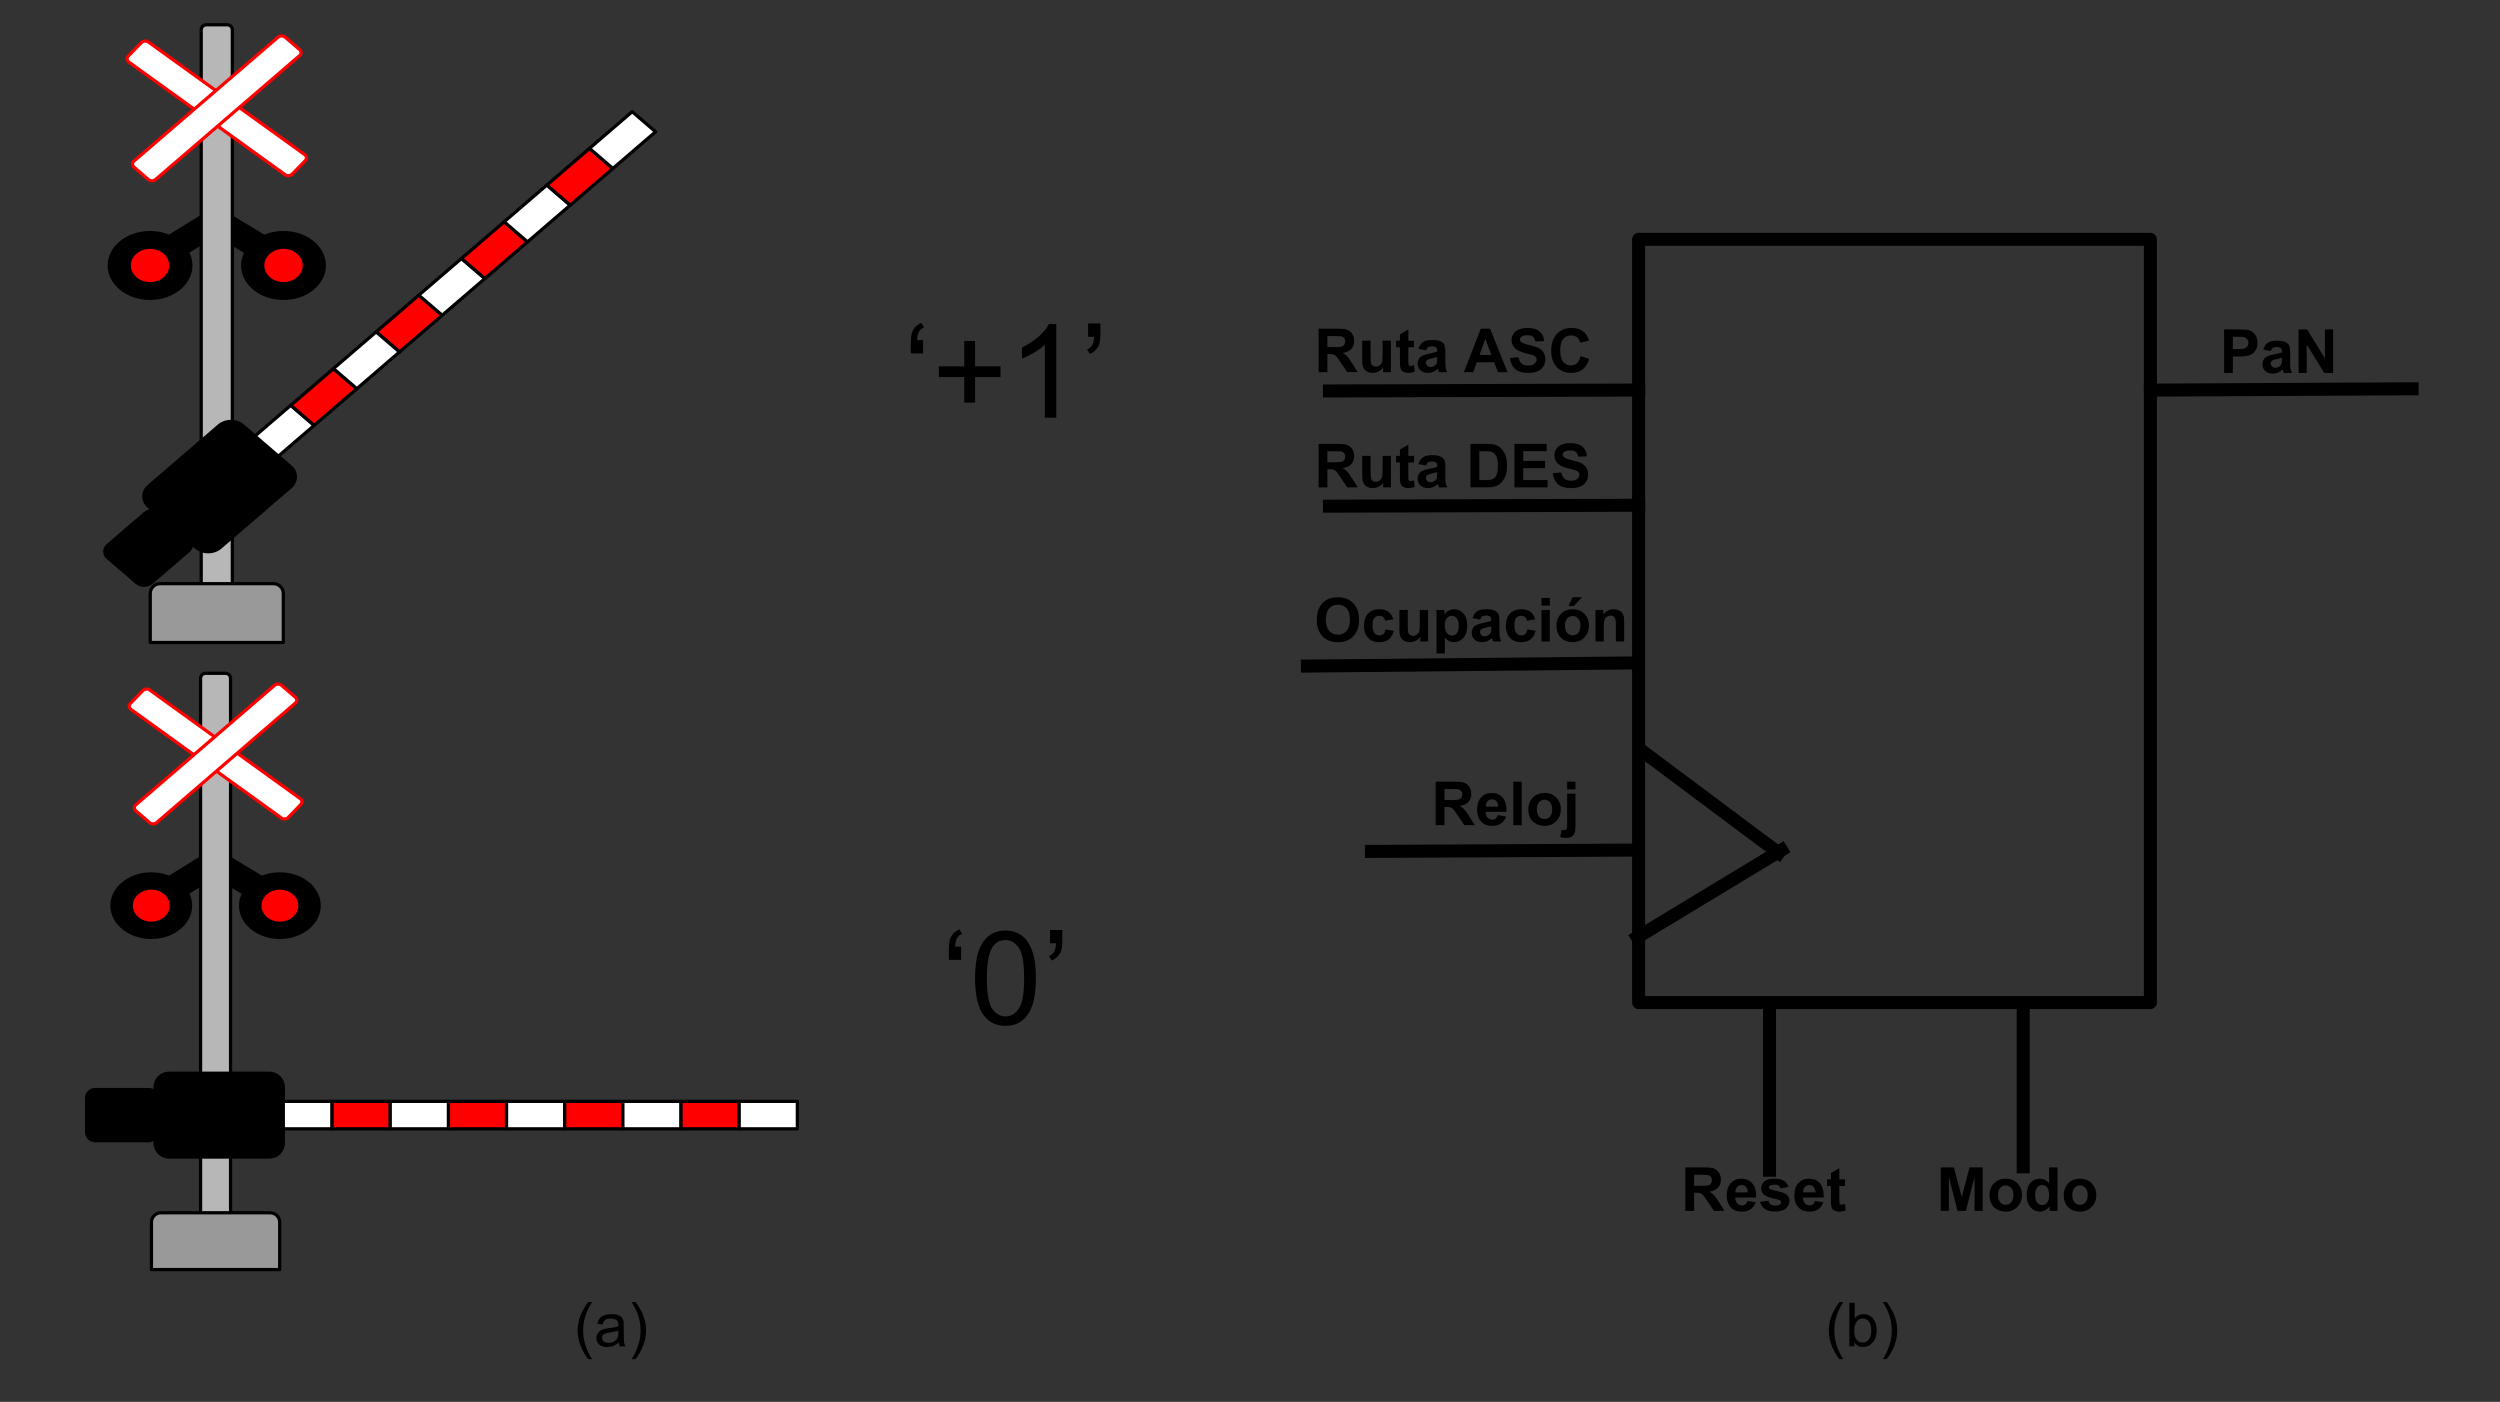 <svg version="1.1" viewBox="0.0 0.0 767.27 430.252" fill="none" stroke="none" stroke-linecap="square" stroke-miterlimit="10" xmlns:xlink="http://www.w3.org/1999/xlink" xmlns="http://www.w3.org/2000/svg"><rect x="0.0" y="0.0" width="767.27" height="430.252" fill="#333333" stroke="none"/><clipPath id="p.0"><path d="m0 0l767.27 0l0 430.252l-767.27 0l0 -430.252z" clip-rule="nonzero"/></clipPath><g clip-path="url(#p.0)"><path fill="#000000" fill-opacity="0.0" d="m0 0l767.27 0l0 430.252l-767.27 0z" fill-rule="evenodd"/><path fill="#000000" fill-opacity="0.0" d="m167.155 386.282l522.961 0l0 61.008l-522.961 0z" fill-rule="evenodd"/><path fill="#000000" d="m180.514 417.124q-1.359 -1.703 -2.297 -4.0q-0.938 -2.297 -0.938 -4.766q0 -2.156 0.703 -4.141q0.828 -2.312 2.531 -4.594l1.172 0q-1.094 1.891 -1.453 2.703q-0.547 1.25 -0.875 2.625q-0.391 1.703 -0.391 3.422q0 4.375 2.719 8.75l-1.172 0zm9.4 -5.109q-0.922 0.766 -1.766 1.094q-0.828 0.312 -1.797 0.312q-1.594 0 -2.453 -0.781q-0.859 -0.781 -0.859 -1.984q0 -0.719 0.328 -1.297q0.328 -0.594 0.844 -0.938q0.531 -0.359 1.188 -0.547q0.469 -0.125 1.453 -0.25q1.984 -0.234 2.922 -0.562q0.016 -0.344 0.016 -0.422q0 -1.0 -0.469 -1.422q-0.625 -0.547 -1.875 -0.547q-1.156 0 -1.703 0.406q-0.547 0.406 -0.812 1.422l-1.609 -0.219q0.219 -1.016 0.719 -1.641q0.5 -0.641 1.453 -0.984q0.953 -0.344 2.188 -0.344q1.25 0 2.016 0.297q0.781 0.281 1.141 0.734q0.375 0.438 0.516 1.109q0.078 0.422 0.078 1.516l0 2.188q0 2.281 0.109 2.891q0.109 0.594 0.406 1.156l-1.703 0q-0.266 -0.516 -0.328 -1.188zm-0.141 -3.672q-0.891 0.375 -2.672 0.625q-1.016 0.141 -1.438 0.328q-0.422 0.188 -0.656 0.531q-0.219 0.344 -0.219 0.781q0 0.656 0.5 1.094q0.5 0.438 1.453 0.438q0.938 0 1.672 -0.406q0.75 -0.422 1.094 -1.141q0.266 -0.562 0.266 -1.641l0 -0.609zm5.282 8.781l-1.188 0q2.734 -4.375 2.734 -8.75q0 -1.719 -0.391 -3.391q-0.312 -1.375 -0.875 -2.625q-0.359 -0.828 -1.469 -2.734l1.188 0q1.703 2.281 2.531 4.594q0.688 1.984 0.688 4.141q0 2.469 -0.938 4.766q-0.938 2.297 -2.281 4.0z" fill-rule="nonzero"/><path fill="#000000" d="m564.514 417.124q-1.359 -1.703 -2.297 -4.0q-0.938 -2.297 -0.938 -4.766q0 -2.156 0.703 -4.141q0.828 -2.312 2.531 -4.594l1.172 0q-1.094 1.891 -1.453 2.703q-0.547 1.25 -0.875 2.625q-0.391 1.703 -0.391 3.422q0 4.375 2.719 8.75l-1.172 0zm4.588 -3.922l-1.516 0l0 -13.359l1.641 0l0 4.766q1.047 -1.297 2.656 -1.297q0.891 0 1.688 0.359q0.797 0.359 1.312 1.016q0.516 0.641 0.797 1.562q0.297 0.922 0.297 1.969q0 2.484 -1.234 3.844q-1.219 1.359 -2.953 1.359q-1.703 0 -2.688 -1.438l0 1.219zm-0.016 -4.906q0 1.734 0.484 2.516q0.766 1.266 2.094 1.266q1.078 0 1.859 -0.938q0.781 -0.938 0.781 -2.781q0 -1.891 -0.75 -2.797q-0.75 -0.906 -1.828 -0.906q-1.062 0 -1.859 0.938q-0.781 0.938 -0.781 2.703zm9.969 8.828l-1.188 0q2.734 -4.375 2.734 -8.75q0 -1.719 -0.391 -3.391q-0.312 -1.375 -0.875 -2.625q-0.359 -0.828 -1.469 -2.734l1.188 0q1.703 2.281 2.531 4.594q0.688 1.984 0.688 4.141q0 2.469 -0.938 4.766q-0.938 2.297 -2.281 4.0z" fill-rule="nonzero"/><path fill="#000000" fill-opacity="0.0" d="m502.906 73.457l157.071 0l0 234.236l-157.071 0z" fill-rule="evenodd"/><path stroke="#000000" stroke-width="4.0" stroke-linejoin="round" stroke-linecap="butt" d="m502.906 73.457l157.071 0l0 234.236l-157.071 0z" fill-rule="evenodd"/><path fill="#000000" fill-opacity="0.0" d="m408.026 119.99l94.898 -0.283" fill-rule="evenodd"/><path stroke="#000000" stroke-width="4.0" stroke-linejoin="round" stroke-linecap="butt" d="m408.026 119.99l94.898 -0.283" fill-rule="evenodd"/><path fill="#000000" fill-opacity="0.0" d="m420.906 261.304l80.315 -0.409" fill-rule="evenodd"/><path stroke="#000000" stroke-width="4.0" stroke-linejoin="round" stroke-linecap="butt" d="m420.906 261.304l80.315 -0.409" fill-rule="evenodd"/><path fill="#000000" fill-opacity="0.0" d="m503.643 230.228l42.236 31.559" fill-rule="evenodd"/><path stroke="#000000" stroke-width="4.0" stroke-linejoin="round" stroke-linecap="butt" d="m503.643 230.228l42.236 31.559" fill-rule="evenodd"/><path fill="#000000" fill-opacity="0.0" d="m502.509 287.656l44.252 -26.772" fill-rule="evenodd"/><path stroke="#000000" stroke-width="4.0" stroke-linejoin="round" stroke-linecap="butt" d="m502.509 287.656l44.252 -26.772" fill-rule="evenodd"/><path fill="#000000" fill-opacity="0.0" d="m659.976 119.732l80.315 -0.409" fill-rule="evenodd"/><path stroke="#000000" stroke-width="4.0" stroke-linejoin="round" stroke-linecap="butt" d="m659.976 119.732l80.315 -0.409" fill-rule="evenodd"/><path fill="#000000" fill-opacity="0.0" d="m620.94 308.785l0 49.323" fill-rule="evenodd"/><path stroke="#000000" stroke-width="4.0" stroke-linejoin="round" stroke-linecap="butt" d="m620.94 308.785l0 49.323" fill-rule="evenodd"/><path fill="#000000" fill-opacity="0.0" d="m394.325 87.304l116.157 0l0 29.732l-116.157 0z" fill-rule="evenodd"/><path fill="#000000" d="m404.685 114.224l0 -13.359l5.688 0q2.141 0 3.109 0.359q0.969 0.359 1.547 1.281q0.578 0.922 0.578 2.109q0 1.5 -0.891 2.484q-0.875 0.969 -2.625 1.234q0.875 0.5 1.438 1.125q0.578 0.609 1.531 2.156l1.641 2.609l-3.234 0l-1.938 -2.906q-1.047 -1.562 -1.438 -1.969q-0.375 -0.406 -0.812 -0.547q-0.422 -0.156 -1.344 -0.156l-0.547 0l0 5.578l-2.703 0zm2.703 -7.703l2.0 0q1.938 0 2.422 -0.156q0.484 -0.172 0.75 -0.578q0.281 -0.406 0.281 -1.0q0 -0.672 -0.359 -1.078q-0.359 -0.422 -1.016 -0.531q-0.328 -0.047 -1.969 -0.047l-2.109 0l0 3.391zm17.114 7.703l0 -1.453q-0.531 0.781 -1.391 1.234q-0.859 0.438 -1.812 0.438q-0.969 0 -1.75 -0.422q-0.766 -0.438 -1.125 -1.203q-0.344 -0.781 -0.344 -2.141l0 -6.125l2.562 0l0 4.438q0 2.047 0.141 2.516q0.141 0.453 0.516 0.719q0.375 0.266 0.953 0.266q0.656 0 1.172 -0.359q0.516 -0.359 0.703 -0.891q0.203 -0.531 0.203 -2.609l0 -4.078l2.547 0l0 9.672l-2.375 0zm9.474 -9.672l0 2.031l-1.75 0l0 3.906q0 1.188 0.047 1.391q0.047 0.188 0.219 0.312q0.188 0.125 0.438 0.125q0.359 0 1.031 -0.25l0.219 2.0q-0.891 0.375 -2.016 0.375q-0.703 0 -1.266 -0.234q-0.547 -0.234 -0.812 -0.594q-0.25 -0.375 -0.344 -1.0q-0.094 -0.453 -0.094 -1.812l0 -4.219l-1.172 0l0 -2.031l1.172 0l0 -1.922l2.578 -1.5l0 3.422l1.75 0zm3.681 2.953l-2.328 -0.422q0.406 -1.406 1.359 -2.078q0.953 -0.672 2.844 -0.672q1.703 0 2.547 0.406q0.844 0.406 1.172 1.031q0.344 0.625 0.344 2.281l-0.016 3.0q0 1.266 0.109 1.875q0.125 0.609 0.469 1.297l-2.531 0q-0.109 -0.25 -0.25 -0.75q-0.062 -0.234 -0.094 -0.312q-0.656 0.641 -1.406 0.969q-0.734 0.312 -1.594 0.312q-1.484 0 -2.344 -0.812q-0.859 -0.812 -0.859 -2.047q0 -0.828 0.391 -1.469q0.391 -0.641 1.094 -0.969q0.703 -0.344 2.031 -0.609q1.797 -0.328 2.484 -0.625l0 -0.25q0 -0.75 -0.359 -1.062q-0.359 -0.312 -1.375 -0.312q-0.688 0 -1.078 0.281q-0.375 0.266 -0.609 0.938zm3.422 2.078q-0.484 0.156 -1.562 0.391q-1.062 0.219 -1.391 0.438q-0.5 0.359 -0.5 0.906q0 0.531 0.406 0.938q0.406 0.391 1.016 0.391q0.703 0 1.328 -0.469q0.469 -0.344 0.609 -0.844q0.094 -0.328 0.094 -1.25l0 -0.5zm21.601 4.641l-2.938 0l-1.172 -3.031l-5.328 0l-1.109 3.031l-2.859 0l5.203 -13.359l2.844 0l5.359 13.359zm-4.969 -5.281l-1.844 -4.953l-1.797 4.953l3.641 0zm5.707 0.938l2.625 -0.25q0.234 1.312 0.953 1.938q0.734 0.609 1.969 0.609q1.297 0 1.953 -0.547q0.672 -0.547 0.672 -1.281q0 -0.484 -0.281 -0.812q-0.281 -0.328 -0.969 -0.578q-0.484 -0.156 -2.172 -0.578q-2.156 -0.547 -3.031 -1.328q-1.234 -1.094 -1.234 -2.688q0 -1.016 0.578 -1.906q0.578 -0.891 1.656 -1.344q1.094 -0.469 2.641 -0.469q2.516 0 3.781 1.109q1.281 1.094 1.344 2.938l-2.703 0.109q-0.172 -1.031 -0.75 -1.469q-0.562 -0.453 -1.703 -0.453q-1.172 0 -1.844 0.469q-0.422 0.312 -0.422 0.844q0 0.469 0.406 0.797q0.5 0.438 2.469 0.906q1.969 0.453 2.906 0.953q0.953 0.5 1.484 1.359q0.531 0.859 0.531 2.125q0 1.156 -0.641 2.156q-0.641 1.0 -1.812 1.484q-1.156 0.484 -2.891 0.484q-2.531 0 -3.891 -1.172q-1.359 -1.172 -1.625 -3.406zm21.678 -0.562l2.609 0.828q-0.594 2.188 -2.0 3.25q-1.391 1.062 -3.547 1.062q-2.656 0 -4.375 -1.812q-1.703 -1.828 -1.703 -4.984q0 -3.328 1.719 -5.172q1.719 -1.844 4.516 -1.844q2.453 0 3.984 1.438q0.922 0.859 1.375 2.469l-2.672 0.641q-0.234 -1.047 -0.984 -1.641q-0.75 -0.609 -1.828 -0.609q-1.484 0 -2.422 1.078q-0.922 1.062 -0.922 3.438q0 2.531 0.906 3.609q0.922 1.078 2.375 1.078q1.078 0 1.844 -0.672q0.781 -0.688 1.125 -2.156z" fill-rule="nonzero"/><path fill="#000000" fill-opacity="0.0" d="m672.241 87.53l64.252 0l0 29.732l-64.252 0z" fill-rule="evenodd"/><path fill="#000000" d="m682.601 114.45l0 -13.359l4.328 0q2.453 0 3.203 0.203q1.141 0.297 1.922 1.312q0.781 1.0 0.781 2.594q0 1.234 -0.453 2.078q-0.453 0.828 -1.141 1.312q-0.688 0.469 -1.391 0.625q-0.969 0.203 -2.797 0.203l-1.766 0l0 5.031l-2.688 0zm2.688 -11.094l0 3.781l1.484 0q1.594 0 2.125 -0.203q0.547 -0.203 0.844 -0.656q0.312 -0.453 0.312 -1.031q0 -0.734 -0.438 -1.203q-0.422 -0.484 -1.078 -0.594q-0.484 -0.094 -1.938 -0.094l-1.312 0zm11.647 4.375l-2.328 -0.422q0.406 -1.406 1.359 -2.078q0.953 -0.672 2.844 -0.672q1.703 0 2.547 0.406q0.844 0.406 1.172 1.031q0.344 0.625 0.344 2.281l-0.016 3.0q0 1.266 0.109 1.875q0.125 0.609 0.469 1.297l-2.531 0q-0.109 -0.25 -0.25 -0.75q-0.062 -0.234 -0.094 -0.312q-0.656 0.641 -1.406 0.969q-0.734 0.312 -1.594 0.312q-1.484 0 -2.344 -0.812q-0.859 -0.812 -0.859 -2.047q0 -0.828 0.391 -1.469q0.391 -0.641 1.094 -0.969q0.703 -0.344 2.031 -0.609q1.797 -0.328 2.484 -0.625l0 -0.25q0 -0.75 -0.359 -1.062q-0.359 -0.312 -1.375 -0.312q-0.688 0 -1.078 0.281q-0.375 0.266 -0.609 0.938zm3.422 2.078q-0.484 0.156 -1.562 0.391q-1.062 0.219 -1.391 0.438q-0.5 0.359 -0.5 0.906q0 0.531 0.406 0.938q0.406 0.391 1.016 0.391q0.703 0 1.328 -0.469q0.469 -0.344 0.609 -0.844q0.094 -0.328 0.094 -1.25l0 -0.5zm5.094 4.641l0 -13.359l2.625 0l5.453 8.922l0 -8.922l2.516 0l0 13.359l-2.703 0l-5.391 -8.703l0 8.703l-2.5 0z" fill-rule="nonzero"/><path fill="#000000" fill-opacity="0.0" d="m401.247 204.423l101.165 -0.976" fill-rule="evenodd"/><path stroke="#000000" stroke-width="4.0" stroke-linejoin="round" stroke-linecap="butt" d="m401.247 204.423l101.165 -0.976" fill-rule="evenodd"/><path fill="#000000" fill-opacity="0.0" d="m394.325 169.95l124.378 0l0 29.732l-124.378 0z" fill-rule="evenodd"/><path fill="#000000" d="m404.138 190.276q0 -2.047 0.609 -3.422q0.453 -1.031 1.234 -1.828q0.797 -0.812 1.734 -1.203q1.25 -0.531 2.875 -0.531q2.953 0 4.719 1.828q1.781 1.828 1.781 5.094q0 3.234 -1.766 5.062q-1.75 1.828 -4.688 1.828q-2.984 0 -4.75 -1.812q-1.75 -1.828 -1.75 -5.016zm2.781 -0.094q0 2.266 1.047 3.438q1.047 1.172 2.656 1.172q1.609 0 2.641 -1.156q1.047 -1.172 1.047 -3.484q0 -2.297 -1.016 -3.422q-1.0 -1.141 -2.672 -1.141q-1.672 0 -2.688 1.156q-1.016 1.141 -1.016 3.438zm20.699 -0.125l-2.531 0.453q-0.125 -0.75 -0.578 -1.125q-0.453 -0.391 -1.172 -0.391q-0.953 0 -1.531 0.656q-0.562 0.656 -0.562 2.203q0 1.734 0.578 2.438q0.578 0.703 1.547 0.703q0.734 0 1.203 -0.406q0.469 -0.422 0.656 -1.422l2.516 0.422q-0.391 1.734 -1.516 2.625q-1.109 0.875 -2.969 0.875q-2.125 0 -3.391 -1.328q-1.25 -1.344 -1.25 -3.719q0 -2.391 1.266 -3.719q1.266 -1.344 3.422 -1.344q1.766 0 2.797 0.766q1.047 0.75 1.516 2.312zm8.298 6.812l0 -1.453q-0.531 0.781 -1.391 1.234q-0.859 0.438 -1.812 0.438q-0.969 0 -1.75 -0.422q-0.766 -0.438 -1.125 -1.203q-0.344 -0.781 -0.344 -2.141l0 -6.125l2.562 0l0 4.438q0 2.047 0.141 2.516q0.141 0.453 0.516 0.719q0.375 0.266 0.953 0.266q0.656 0 1.172 -0.359q0.516 -0.359 0.703 -0.891q0.203 -0.531 0.203 -2.609l0 -4.078l2.547 0l0 9.672l-2.375 0zm4.958 -9.672l2.391 0l0 1.422q0.469 -0.734 1.25 -1.188q0.797 -0.453 1.766 -0.453q1.688 0 2.859 1.328q1.172 1.312 1.172 3.672q0 2.422 -1.188 3.766q-1.188 1.344 -2.859 1.344q-0.812 0 -1.469 -0.312q-0.641 -0.328 -1.359 -1.094l0 4.875l-2.562 0l0 -13.359zm2.531 4.672q0 1.625 0.641 2.406q0.656 0.781 1.578 0.781q0.906 0 1.484 -0.719q0.594 -0.719 0.594 -2.344q0 -1.516 -0.609 -2.25q-0.609 -0.75 -1.516 -0.75q-0.938 0 -1.562 0.734q-0.609 0.719 -0.609 2.141zm10.849 -1.719l-2.328 -0.422q0.406 -1.406 1.359 -2.078q0.953 -0.672 2.844 -0.672q1.703 0 2.547 0.406q0.844 0.406 1.172 1.031q0.344 0.625 0.344 2.281l-0.016 3.0q0 1.266 0.109 1.875q0.125 0.609 0.469 1.297l-2.531 0q-0.109 -0.25 -0.25 -0.75q-0.062 -0.234 -0.094 -0.312q-0.656 0.641 -1.406 0.969q-0.734 0.312 -1.594 0.312q-1.484 0 -2.344 -0.812q-0.859 -0.812 -0.859 -2.047q0 -0.828 0.391 -1.469q0.391 -0.641 1.094 -0.969q0.703 -0.344 2.031 -0.609q1.797 -0.328 2.484 -0.625l0 -0.25q0 -0.75 -0.359 -1.062q-0.359 -0.312 -1.375 -0.312q-0.688 0 -1.078 0.281q-0.375 0.266 -0.609 0.938zm3.422 2.078q-0.484 0.156 -1.562 0.391q-1.062 0.219 -1.391 0.438q-0.5 0.359 -0.5 0.906q0 0.531 0.406 0.938q0.406 0.391 1.016 0.391q0.703 0 1.328 -0.469q0.469 -0.344 0.609 -0.844q0.094 -0.328 0.094 -1.25l0 -0.5zm13.485 -2.172l-2.531 0.453q-0.125 -0.75 -0.578 -1.125q-0.453 -0.391 -1.172 -0.391q-0.953 0 -1.531 0.656q-0.562 0.656 -0.562 2.203q0 1.734 0.578 2.438q0.578 0.703 1.547 0.703q0.734 0 1.203 -0.406q0.469 -0.422 0.656 -1.422l2.516 0.422q-0.391 1.734 -1.516 2.625q-1.109 0.875 -2.969 0.875q-2.125 0 -3.391 -1.328q-1.25 -1.344 -1.25 -3.719q0 -2.391 1.266 -3.719q1.266 -1.344 3.422 -1.344q1.766 0 2.797 0.766q1.047 0.75 1.516 2.312zm1.938 -4.172l0 -2.375l2.562 0l0 2.375l-2.562 0zm0 10.984l0 -9.672l2.562 0l0 9.672l-2.562 0zm4.59 -4.969q0 -1.281 0.625 -2.469q0.625 -1.203 1.781 -1.828q1.156 -0.625 2.578 -0.625q2.188 0 3.594 1.422q1.406 1.422 1.406 3.609q0 2.188 -1.422 3.641q-1.422 1.438 -3.562 1.438q-1.328 0 -2.547 -0.594q-1.203 -0.609 -1.828 -1.766q-0.625 -1.172 -0.625 -2.828zm2.625 0.125q0 1.453 0.672 2.219q0.688 0.75 1.688 0.75q1.0 0 1.672 -0.75q0.688 -0.766 0.688 -2.234q0 -1.422 -0.688 -2.188q-0.672 -0.766 -1.672 -0.766q-1.0 0 -1.688 0.766q-0.672 0.766 -0.672 2.203zm1.062 -6.016l1.25 -2.719l2.875 0l-2.5 2.719l-1.625 0zm17.099 10.859l-2.562 0l0 -4.938q0 -1.562 -0.172 -2.016q-0.156 -0.469 -0.531 -0.719q-0.359 -0.266 -0.875 -0.266q-0.672 0 -1.203 0.375q-0.531 0.359 -0.734 0.969q-0.188 0.594 -0.188 2.219l0 4.375l-2.547 0l0 -9.672l2.375 0l0 1.422q1.266 -1.641 3.188 -1.641q0.844 0 1.547 0.312q0.703 0.297 1.062 0.781q0.359 0.469 0.5 1.078q0.141 0.594 0.141 1.703l0 6.016z" fill-rule="nonzero"/><path fill="#000000" fill-opacity="0.0" d="m430.26 226.331l70.961 0l0 29.732l-70.961 0z" fill-rule="evenodd"/><path fill="#000000" d="m440.619 253.251l0 -13.359l5.688 0q2.141 0 3.109 0.359q0.969 0.359 1.547 1.281q0.578 0.922 0.578 2.109q0 1.5 -0.891 2.484q-0.875 0.969 -2.625 1.234q0.875 0.5 1.438 1.125q0.578 0.609 1.531 2.156l1.641 2.609l-3.234 0l-1.938 -2.906q-1.047 -1.562 -1.438 -1.969q-0.375 -0.406 -0.812 -0.547q-0.422 -0.156 -1.344 -0.156l-0.547 0l0 5.578l-2.703 0zm2.703 -7.703l2.0 0q1.938 0 2.422 -0.156q0.484 -0.172 0.75 -0.578q0.281 -0.406 0.281 -1.0q0 -0.672 -0.359 -1.078q-0.359 -0.422 -1.016 -0.531q-0.328 -0.047 -1.969 -0.047l-2.109 0l0 3.391zm16.348 4.625l2.547 0.422q-0.484 1.406 -1.547 2.141q-1.062 0.734 -2.656 0.734q-2.516 0 -3.734 -1.656q-0.953 -1.312 -0.953 -3.328q0 -2.406 1.25 -3.766q1.266 -1.359 3.188 -1.359q2.156 0 3.406 1.422q1.25 1.422 1.188 4.375l-6.406 0q0.031 1.141 0.609 1.781q0.594 0.625 1.484 0.625q0.594 0 1.0 -0.328q0.422 -0.328 0.625 -1.062zm0.156 -2.594q-0.031 -1.109 -0.578 -1.688q-0.547 -0.578 -1.328 -0.578q-0.844 0 -1.391 0.609q-0.547 0.609 -0.531 1.656l3.828 0zm4.626 5.672l0 -13.359l2.562 0l0 13.359l-2.562 0zm4.59 -4.969q0 -1.281 0.625 -2.469q0.625 -1.203 1.781 -1.828q1.156 -0.625 2.578 -0.625q2.188 0 3.594 1.422q1.406 1.422 1.406 3.609q0 2.188 -1.422 3.641q-1.422 1.438 -3.562 1.438q-1.328 0 -2.547 -0.594q-1.203 -0.609 -1.828 -1.766q-0.625 -1.172 -0.625 -2.828zm2.625 0.125q0 1.453 0.672 2.219q0.688 0.75 1.688 0.75q1.0 0 1.672 -0.75q0.688 -0.766 0.688 -2.234q0 -1.422 -0.688 -2.188q-0.672 -0.766 -1.672 -0.766q-1.0 0 -1.688 0.766q-0.672 0.766 -0.672 2.203zm9.302 -6.141l0 -2.375l2.562 0l0 2.375l-2.562 0zm2.562 1.312l0 9.375q0 1.844 -0.25 2.594q-0.234 0.766 -0.922 1.188q-0.688 0.438 -1.75 0.438q-0.391 0 -0.828 -0.062q-0.438 -0.062 -0.953 -0.203l0.453 -2.188q0.172 0.031 0.344 0.047q0.156 0.031 0.297 0.031q0.391 0 0.641 -0.172q0.25 -0.156 0.328 -0.406q0.078 -0.234 0.078 -1.422l0 -9.219l2.562 0z" fill-rule="nonzero"/><path fill="#000000" fill-opacity="0.0" d="m506.877 344.714l72.409 0l0 29.732l-72.409 0z" fill-rule="evenodd"/><path fill="#000000" d="m517.236 371.634l0 -13.359l5.688 0q2.141 0 3.109 0.359q0.969 0.359 1.547 1.281q0.578 0.922 0.578 2.109q0 1.5 -0.891 2.484q-0.875 0.969 -2.625 1.234q0.875 0.5 1.438 1.125q0.578 0.609 1.531 2.156l1.641 2.609l-3.234 0l-1.938 -2.906q-1.047 -1.562 -1.438 -1.969q-0.375 -0.406 -0.812 -0.547q-0.422 -0.156 -1.344 -0.156l-0.547 0l0 5.578l-2.703 0zm2.703 -7.703l2.0 0q1.938 0 2.422 -0.156q0.484 -0.172 0.75 -0.578q0.281 -0.406 0.281 -1.0q0 -0.672 -0.359 -1.078q-0.359 -0.422 -1.016 -0.531q-0.328 -0.047 -1.969 -0.047l-2.109 0l0 3.391zm16.348 4.625l2.547 0.422q-0.484 1.406 -1.547 2.141q-1.062 0.734 -2.656 0.734q-2.516 0 -3.734 -1.656q-0.953 -1.312 -0.953 -3.328q0 -2.406 1.25 -3.766q1.266 -1.359 3.188 -1.359q2.156 0 3.406 1.422q1.25 1.422 1.188 4.375l-6.406 0q0.031 1.141 0.609 1.781q0.594 0.625 1.484 0.625q0.594 0 1.0 -0.328q0.422 -0.328 0.625 -1.062zm0.156 -2.594q-0.031 -1.109 -0.578 -1.688q-0.547 -0.578 -1.328 -0.578q-0.844 0 -1.391 0.609q-0.547 0.609 -0.531 1.656l3.828 0zm3.719 2.906l2.562 -0.391q0.172 0.75 0.672 1.141q0.5 0.391 1.406 0.391q0.984 0 1.484 -0.375q0.344 -0.25 0.344 -0.672q0 -0.297 -0.188 -0.484q-0.188 -0.188 -0.859 -0.344q-3.094 -0.688 -3.922 -1.25q-1.141 -0.781 -1.141 -2.172q0 -1.266 0.984 -2.109q1.0 -0.859 3.078 -0.859q1.984 0 2.953 0.656q0.969 0.641 1.328 1.906l-2.406 0.438q-0.156 -0.562 -0.594 -0.859q-0.422 -0.297 -1.234 -0.297q-1.0 0 -1.438 0.281q-0.297 0.203 -0.297 0.516q0 0.266 0.25 0.469q0.344 0.25 2.391 0.719q2.047 0.453 2.859 1.141q0.797 0.672 0.797 1.891q0 1.344 -1.109 2.297q-1.109 0.953 -3.281 0.953q-1.984 0 -3.141 -0.797q-1.141 -0.812 -1.5 -2.188zm16.876 -0.312l2.547 0.422q-0.484 1.406 -1.547 2.141q-1.062 0.734 -2.656 0.734q-2.516 0 -3.734 -1.656q-0.953 -1.312 -0.953 -3.328q0 -2.406 1.25 -3.766q1.266 -1.359 3.188 -1.359q2.156 0 3.406 1.422q1.25 1.422 1.188 4.375l-6.406 0q0.031 1.141 0.609 1.781q0.594 0.625 1.484 0.625q0.594 0 1.0 -0.328q0.422 -0.328 0.625 -1.062zm0.156 -2.594q-0.031 -1.109 -0.578 -1.688q-0.547 -0.578 -1.328 -0.578q-0.844 0 -1.391 0.609q-0.547 0.609 -0.531 1.656l3.828 0zm9.063 -4.0l0 2.031l-1.75 0l0 3.906q0 1.188 0.047 1.391q0.047 0.188 0.219 0.312q0.188 0.125 0.438 0.125q0.359 0 1.031 -0.25l0.219 2.0q-0.891 0.375 -2.016 0.375q-0.703 0 -1.266 -0.234q-0.547 -0.234 -0.812 -0.594q-0.25 -0.375 -0.344 -1.0q-0.094 -0.453 -0.094 -1.812l0 -4.219l-1.172 0l0 -2.031l1.172 0l0 -1.922l2.578 -1.5l0 3.422l1.75 0z" fill-rule="nonzero"/><path fill="#000000" fill-opacity="0.0" d="m543.081 309.82l0 49.323" fill-rule="evenodd"/><path stroke="#000000" stroke-width="4.0" stroke-linejoin="round" stroke-linecap="butt" d="m543.081 309.82l0 49.323" fill-rule="evenodd"/><path fill="#000000" fill-opacity="0.0" d="m585.297 344.714l76.284 0l0 29.732l-76.284 0z" fill-rule="evenodd"/><path fill="#000000" d="m595.625 371.634l0 -13.359l4.031 0l2.422 9.109l2.391 -9.109l4.047 0l0 13.359l-2.5 0l0 -10.516l-2.656 10.516l-2.594 0l-2.641 -10.516l0 10.516l-2.5 0zm14.963 -4.969q0 -1.281 0.625 -2.469q0.625 -1.203 1.781 -1.828q1.156 -0.625 2.578 -0.625q2.188 0 3.594 1.422q1.406 1.422 1.406 3.609q0 2.188 -1.422 3.641q-1.422 1.438 -3.562 1.438q-1.328 0 -2.547 -0.594q-1.203 -0.609 -1.828 -1.766q-0.625 -1.172 -0.625 -2.828zm2.625 0.125q0 1.453 0.672 2.219q0.688 0.75 1.688 0.75q1.0 0 1.672 -0.75q0.688 -0.766 0.688 -2.234q0 -1.422 -0.688 -2.188q-0.672 -0.766 -1.672 -0.766q-1.0 0 -1.688 0.766q-0.672 0.766 -0.672 2.203zm18.24 4.844l-2.391 0l0 -1.422q-0.594 0.828 -1.406 1.234q-0.797 0.406 -1.609 0.406q-1.672 0 -2.859 -1.344q-1.188 -1.344 -1.188 -3.75q0 -2.453 1.156 -3.734q1.156 -1.281 2.922 -1.281q1.625 0 2.812 1.344l0 -4.812l2.562 0l0 13.359zm-6.844 -5.047q0 1.547 0.438 2.234q0.609 1.016 1.719 1.016q0.891 0 1.5 -0.75q0.625 -0.766 0.625 -2.25q0 -1.672 -0.609 -2.406q-0.594 -0.734 -1.531 -0.734q-0.906 0 -1.531 0.734q-0.609 0.719 -0.609 2.156zm8.771 0.078q0 -1.281 0.625 -2.469q0.625 -1.203 1.781 -1.828q1.156 -0.625 2.578 -0.625q2.188 0 3.594 1.422q1.406 1.422 1.406 3.609q0 2.188 -1.422 3.641q-1.422 1.438 -3.562 1.438q-1.328 0 -2.547 -0.594q-1.203 -0.609 -1.828 -1.766q-0.625 -1.172 -0.625 -2.828zm2.625 0.125q0 1.453 0.672 2.219q0.688 0.75 1.688 0.75q1.0 0 1.672 -0.75q0.688 -0.766 0.688 -2.234q0 -1.422 -0.688 -2.188q-0.672 -0.766 -1.672 -0.766q-1.0 0 -1.688 0.766q-0.672 0.766 -0.672 2.203z" fill-rule="nonzero"/><path fill="#000000" fill-opacity="0.0" d="m408.026 155.344l94.898 -0.283" fill-rule="evenodd"/><path stroke="#000000" stroke-width="4.0" stroke-linejoin="round" stroke-linecap="butt" d="m408.026 155.344l94.898 -0.283" fill-rule="evenodd"/><path fill="#000000" fill-opacity="0.0" d="m394.325 122.659l116.157 0l0 29.732l-116.157 0z" fill-rule="evenodd"/><path fill="#000000" d="m404.685 149.579l0 -13.359l5.688 0q2.141 0 3.109 0.359q0.969 0.359 1.547 1.281q0.578 0.922 0.578 2.109q0 1.5 -0.891 2.484q-0.875 0.969 -2.625 1.234q0.875 0.5 1.438 1.125q0.578 0.609 1.531 2.156l1.641 2.609l-3.234 0l-1.938 -2.906q-1.047 -1.562 -1.438 -1.969q-0.375 -0.406 -0.812 -0.547q-0.422 -0.156 -1.344 -0.156l-0.547 0l0 5.578l-2.703 0zm2.703 -7.703l2.0 0q1.938 0 2.422 -0.156q0.484 -0.172 0.75 -0.578q0.281 -0.406 0.281 -1.0q0 -0.672 -0.359 -1.078q-0.359 -0.422 -1.016 -0.531q-0.328 -0.047 -1.969 -0.047l-2.109 0l0 3.391zm17.114 7.703l0 -1.453q-0.531 0.781 -1.391 1.234q-0.859 0.438 -1.812 0.438q-0.969 0 -1.75 -0.422q-0.766 -0.438 -1.125 -1.203q-0.344 -0.781 -0.344 -2.141l0 -6.125l2.562 0l0 4.438q0 2.047 0.141 2.516q0.141 0.453 0.516 0.719q0.375 0.266 0.953 0.266q0.656 0 1.172 -0.359q0.516 -0.359 0.703 -0.891q0.203 -0.531 0.203 -2.609l0 -4.078l2.547 0l0 9.672l-2.375 0zm9.474 -9.672l0 2.031l-1.75 0l0 3.906q0 1.188 0.047 1.391q0.047 0.188 0.219 0.312q0.188 0.125 0.438 0.125q0.359 0 1.031 -0.25l0.219 2.0q-0.891 0.375 -2.016 0.375q-0.703 0 -1.266 -0.234q-0.547 -0.234 -0.812 -0.594q-0.25 -0.375 -0.344 -1.0q-0.094 -0.453 -0.094 -1.812l0 -4.219l-1.172 0l0 -2.031l1.172 0l0 -1.922l2.578 -1.5l0 3.422l1.75 0zm3.681 2.953l-2.328 -0.422q0.406 -1.406 1.359 -2.078q0.953 -0.672 2.844 -0.672q1.703 0 2.547 0.406q0.844 0.406 1.172 1.031q0.344 0.625 0.344 2.281l-0.016 3.0q0 1.266 0.109 1.875q0.125 0.609 0.469 1.297l-2.531 0q-0.109 -0.25 -0.25 -0.75q-0.062 -0.234 -0.094 -0.312q-0.656 0.641 -1.406 0.969q-0.734 0.312 -1.594 0.312q-1.484 0 -2.344 -0.812q-0.859 -0.812 -0.859 -2.047q0 -0.828 0.391 -1.469q0.391 -0.641 1.094 -0.969q0.703 -0.344 2.031 -0.609q1.797 -0.328 2.484 -0.625l0 -0.25q0 -0.75 -0.359 -1.062q-0.359 -0.312 -1.375 -0.312q-0.688 0 -1.078 0.281q-0.375 0.266 -0.609 0.938zm3.422 2.078q-0.484 0.156 -1.562 0.391q-1.062 0.219 -1.391 0.438q-0.5 0.359 -0.5 0.906q0 0.531 0.406 0.938q0.406 0.391 1.016 0.391q0.703 0 1.328 -0.469q0.469 -0.344 0.609 -0.844q0.094 -0.328 0.094 -1.25l0 -0.5zm10.231 -8.719l4.938 0q1.656 0 2.531 0.266q1.188 0.344 2.016 1.234q0.844 0.875 1.281 2.156q0.438 1.281 0.438 3.156q0 1.641 -0.406 2.844q-0.5 1.453 -1.438 2.359q-0.703 0.672 -1.891 1.062q-0.891 0.281 -2.391 0.281l-5.078 0l0 -13.359zm2.703 2.266l0 8.844l2.016 0q1.125 0 1.625 -0.125q0.656 -0.172 1.078 -0.562q0.438 -0.391 0.703 -1.281q0.281 -0.906 0.281 -2.453q0 -1.547 -0.281 -2.375q-0.266 -0.828 -0.766 -1.281q-0.484 -0.469 -1.234 -0.641q-0.562 -0.125 -2.219 -0.125l-1.203 0zm10.785 11.094l0 -13.359l9.906 0l0 2.266l-7.219 0l0 2.953l6.719 0l0 2.25l-6.719 0l0 3.641l7.469 0l0 2.25l-10.156 0zm11.756 -4.344l2.625 -0.25q0.234 1.312 0.953 1.938q0.734 0.609 1.969 0.609q1.297 0 1.953 -0.547q0.672 -0.547 0.672 -1.281q0 -0.484 -0.281 -0.812q-0.281 -0.328 -0.969 -0.578q-0.484 -0.156 -2.172 -0.578q-2.156 -0.547 -3.031 -1.328q-1.234 -1.094 -1.234 -2.688q0 -1.016 0.578 -1.906q0.578 -0.891 1.656 -1.344q1.094 -0.469 2.641 -0.469q2.516 0 3.781 1.109q1.281 1.094 1.344 2.938l-2.703 0.109q-0.172 -1.031 -0.75 -1.469q-0.562 -0.453 -1.703 -0.453q-1.172 0 -1.844 0.469q-0.422 0.312 -0.422 0.844q0 0.469 0.406 0.797q0.5 0.438 2.469 0.906q1.969 0.453 2.906 0.953q0.953 0.5 1.484 1.359q0.531 0.859 0.531 2.125q0 1.156 -0.641 2.156q-0.641 1.0 -1.812 1.484q-1.156 0.484 -2.891 0.484q-2.531 0 -3.891 -1.172q-1.359 -1.172 -1.625 -3.406z" fill-rule="nonzero"/><path fill="#000000" fill-opacity="0.0" d="m269.255 266.947l78.929 0l0 62.394l-78.929 0z" fill-rule="evenodd"/><path fill="#000000" d="m294.975 290.519l0 4.078l-3.766 0l0 -3.219q0 -2.625 0.625 -3.797q0.828 -1.562 2.594 -2.359l0.859 1.375q-1.062 0.438 -1.578 1.328q-0.5 0.891 -0.562 2.594l1.828 0zm4.277 9.703q0 -5.078 1.047 -8.172q1.047 -3.094 3.109 -4.766q2.062 -1.688 5.188 -1.688q2.297 0 4.031 0.938q1.75 0.922 2.875 2.672q1.141 1.734 1.781 4.25q0.641 2.516 0.641 6.766q0 5.047 -1.031 8.141q-1.031 3.094 -3.094 4.781q-2.062 1.688 -5.203 1.688q-4.141 0 -6.5 -2.969q-2.844 -3.578 -2.844 -11.641zm3.625 0q0 7.047 1.641 9.391q1.656 2.328 4.078 2.328q2.422 0 4.062 -2.344q1.656 -2.344 1.656 -9.375q0 -7.062 -1.656 -9.391q-1.641 -2.328 -4.109 -2.328q-2.422 0 -3.859 2.047q-1.812 2.625 -1.812 9.672zm19.387 -10.719l0 -4.078l3.766 0l0 3.219q0 2.609 -0.594 3.766q-0.844 1.578 -2.625 2.391l-0.859 -1.391q1.062 -0.438 1.578 -1.359q0.516 -0.922 0.578 -2.547l-1.844 0z" fill-rule="nonzero"/><path fill="#000000" fill-opacity="0.0" d="m266.404 80.803l84.63 0l0 62.394l-84.63 0z" fill-rule="evenodd"/><path fill="#000000" d="m283.295 104.375l0 4.078l-3.766 0l0 -3.219q0 -2.625 0.625 -3.797q0.828 -1.562 2.594 -2.359l0.859 1.375q-1.062 0.438 -1.578 1.328q-0.5 0.891 -0.562 2.594l1.828 0zm12.637 19.203l0 -7.859l-7.781 0l0 -3.281l7.781 0l0 -7.797l3.328 0l0 7.797l7.797 0l0 3.281l-7.797 0l0 7.859l-3.328 0zm28.25 4.625l-3.516 0l0 -22.406q-1.266 1.219 -3.328 2.438q-2.062 1.203 -3.703 1.797l0 -3.391q2.953 -1.391 5.156 -3.359q2.203 -1.969 3.125 -3.828l2.266 0l0 28.75zm9.762 -24.844l0 -4.078l3.766 0l0 3.219q0 2.609 -0.594 3.766q-0.844 1.578 -2.625 2.391l-0.859 -1.391q1.062 -0.438 1.578 -1.359q0.516 -0.922 0.578 -2.547l-1.844 0z" fill-rule="nonzero"/><path fill="#000000" fill-opacity="0.0" d="m50.777 274.126l15.499 -9.603" fill-rule="evenodd"/><path stroke="#000000" stroke-width="8.0" stroke-linejoin="round" stroke-linecap="butt" d="m50.777 274.126l15.499 -9.603" fill-rule="evenodd"/><path fill="#000000" fill-opacity="0.0" d="m66.01 264.741l15.531 9.385" fill-rule="evenodd"/><path stroke="#000000" stroke-width="8.0" stroke-linejoin="round" stroke-linecap="butt" d="m66.01 264.741l15.531 9.385" fill-rule="evenodd"/><path fill="#b7b7b7" d="m69.229 206.645l0 0c0.848 0 1.535 0.687 1.535 1.535l0 171.516c0 0.407 -0.162 0.797 -0.45 1.085c-0.288 0.288 -0.678 0.45 -1.085 0.45l-6.139 0c-0.848 0 -1.535 -0.687 -1.535 -1.535l0 -171.516c0 -0.848 0.687 -1.535 1.535 -1.535z" fill-rule="evenodd"/><path stroke="#000000" stroke-width="1.0" stroke-linejoin="round" stroke-linecap="butt" d="m69.229 206.645l0 0c0.848 0 1.535 0.687 1.535 1.535l0 171.516c0 0.407 -0.162 0.797 -0.45 1.085c-0.288 0.288 -0.678 0.45 -1.085 0.45l-6.139 0c-0.848 0 -1.535 -0.687 -1.535 -1.535l0 -171.516c0 -0.848 0.687 -1.535 1.535 -1.535z" fill-rule="evenodd"/><path fill="#ff0000" d="m155.469 338.027l0 8.422l-17.849 0l0 -8.422z" fill-rule="evenodd"/><path stroke="#000000" stroke-width="1.0" stroke-linejoin="round" stroke-linecap="butt" d="m155.469 338.027l0 8.422l-17.849 0l0 -8.422z" fill-rule="evenodd"/><path fill="#ffffff" d="m173.318 338.027l0 8.422l-17.849 0l0 -8.422z" fill-rule="evenodd"/><path stroke="#000000" stroke-width="1.0" stroke-linejoin="round" stroke-linecap="butt" d="m173.318 338.027l0 8.422l-17.849 0l0 -8.422z" fill-rule="evenodd"/><path fill="#ff0000" d="m191.167 338.027l0 8.422l-17.849 0l0 -8.422z" fill-rule="evenodd"/><path stroke="#000000" stroke-width="1.0" stroke-linejoin="round" stroke-linecap="butt" d="m191.167 338.027l0 8.422l-17.849 0l0 -8.422z" fill-rule="evenodd"/><path fill="#ffffff" d="m209.016 338.027l0 8.422l-17.849 0l0 -8.422z" fill-rule="evenodd"/><path stroke="#000000" stroke-width="1.0" stroke-linejoin="round" stroke-linecap="butt" d="m209.016 338.027l0 8.422l-17.849 0l0 -8.422z" fill-rule="evenodd"/><path fill="#ff0000" d="m226.865 338.027l0 8.422l-17.849 0l0 -8.422z" fill-rule="evenodd"/><path stroke="#000000" stroke-width="1.0" stroke-linejoin="round" stroke-linecap="butt" d="m226.865 338.027l0 8.422l-17.849 0l0 -8.422z" fill-rule="evenodd"/><path fill="#ffffff" d="m244.714 338.027l0 8.422l-17.849 0l0 -8.422z" fill-rule="evenodd"/><path stroke="#000000" stroke-width="1.0" stroke-linejoin="round" stroke-linecap="butt" d="m244.714 338.027l0 8.422l-17.849 0l0 -8.422z" fill-rule="evenodd"/><path fill="#ffffff" d="m101.921 338.027l0 8.422l-17.849 0l0 -8.422z" fill-rule="evenodd"/><path stroke="#000000" stroke-width="1.0" stroke-linejoin="round" stroke-linecap="butt" d="m101.921 338.027l0 8.422l-17.849 0l0 -8.422z" fill-rule="evenodd"/><path fill="#ff0000" d="m119.77 338.027l0 8.422l-17.849 0l0 -8.422z" fill-rule="evenodd"/><path stroke="#000000" stroke-width="1.0" stroke-linejoin="round" stroke-linecap="butt" d="m119.77 338.027l0 8.422l-17.849 0l0 -8.422z" fill-rule="evenodd"/><path fill="#ffffff" d="m137.62 338.027l0 8.422l-17.849 0l0 -8.422z" fill-rule="evenodd"/><path stroke="#000000" stroke-width="1.0" stroke-linejoin="round" stroke-linecap="butt" d="m137.62 338.027l0 8.422l-17.849 0l0 -8.422z" fill-rule="evenodd"/><path fill="#000000" d="m82.665 329.376l0 0c2.368 0 4.287 1.919 4.287 4.287l0 17.148l0 0c0 1.137 -0.452 2.228 -1.256 3.032c-0.804 0.804 -1.894 1.256 -3.032 1.256l-30.779 0c-2.368 0 -4.287 -1.919 -4.287 -4.287l0 -17.148c0 -2.368 1.919 -4.287 4.287 -4.287z" fill-rule="evenodd"/><path stroke="#000000" stroke-width="1.0" stroke-linejoin="round" stroke-linecap="butt" d="m82.665 329.376l0 0c2.368 0 4.287 1.919 4.287 4.287l0 17.148l0 0c0 1.137 -0.452 2.228 -1.256 3.032c-0.804 0.804 -1.894 1.256 -3.032 1.256l-30.779 0c-2.368 0 -4.287 -1.919 -4.287 -4.287l0 -17.148c0 -2.368 1.919 -4.287 4.287 -4.287z" fill-rule="evenodd"/><path fill="#999999" d="m49.388 372.209l33.542 0c0.771 0 1.51 0.306 2.055 0.851c0.545 0.545 0.851 1.284 0.851 2.055l0 14.529c0 1.8310547E-4 -1.449585E-4 3.3569336E-4 -3.2806396E-4 3.3569336E-4l-39.353 -3.3569336E-4l0 0c-1.8310547E-4 0 -3.2806396E-4 -1.2207031E-4 -3.2806396E-4 -3.0517578E-4l3.2806396E-4 -14.529l0 0c0 -1.605 1.301 -2.906 2.906 -2.906z" fill-rule="evenodd"/><path stroke="#000000" stroke-width="1.0" stroke-linejoin="round" stroke-linecap="butt" d="m49.388 372.209l33.542 0c0.771 0 1.51 0.306 2.055 0.851c0.545 0.545 0.851 1.284 0.851 2.055l0 14.529c0 1.8310547E-4 -1.449585E-4 3.3569336E-4 -3.2806396E-4 3.3569336E-4l-39.353 -3.3569336E-4l0 0c-1.8310547E-4 0 -3.2806396E-4 -1.2207031E-4 -3.2806396E-4 -3.0517578E-4l3.2806396E-4 -14.529l0 0c0 -1.605 1.301 -2.906 2.906 -2.906z" fill-rule="evenodd"/><path fill="#ffffff" d="m92.167 245.116l0 0c0.62 0.447 0.69 1.254 0.157 1.802l-3.861 3.967l0 0c-0.256 0.263 -0.62 0.43 -1.011 0.464c-0.391 0.034 -0.779 -0.067 -1.076 -0.282l-46.224 -33.365c-0.62 -0.447 -0.69 -1.254 -0.157 -1.802l3.861 -3.967c0.533 -0.548 1.468 -0.629 2.087 -0.182z" fill-rule="evenodd"/><path stroke="#ff0000" stroke-width="1.0" stroke-linejoin="round" stroke-linecap="butt" d="m92.167 245.116l0 0c0.62 0.447 0.69 1.254 0.157 1.802l-3.861 3.967l0 0c-0.256 0.263 -0.62 0.43 -1.011 0.464c-0.391 0.034 -0.779 -0.067 -1.076 -0.282l-46.224 -33.365c-0.62 -0.447 -0.69 -1.254 -0.157 -1.802l3.861 -3.967c0.533 -0.548 1.468 -0.629 2.087 -0.182z" fill-rule="evenodd"/><path fill="#ffffff" d="m84.268 210.322l0 0c0.586 -0.505 1.537 -0.505 2.123 0l4.246 3.658l0 0c0.282 0.243 0.44 0.571 0.44 0.914c0 0.343 -0.158 0.672 -0.44 0.914l-42.587 36.687c-0.586 0.505 -1.537 0.505 -2.123 0l-4.246 -3.658c-0.586 -0.505 -0.586 -1.324 0 -1.829z" fill-rule="evenodd"/><path stroke="#ff0000" stroke-width="1.0" stroke-linejoin="round" stroke-linecap="butt" d="m84.268 210.322l0 0c0.586 -0.505 1.537 -0.505 2.123 0l4.246 3.658l0 0c0.282 0.243 0.44 0.571 0.44 0.914c0 0.343 -0.158 0.672 -0.44 0.914l-42.587 36.687c-0.586 0.505 -1.537 0.505 -2.123 0l-4.246 -3.658c-0.586 -0.505 -0.586 -1.324 0 -1.829z" fill-rule="evenodd"/><path fill="#000000" fill-opacity="0.0" d="m45.056 211.06l21.322 15.629l-5.625 5.698l-21.322 -15.629z" fill-rule="evenodd"/><path fill="#000000" fill-opacity="0.0" d="m72.004 230.933l19.21 14.081l-5.625 5.698l-19.21 -14.081z" fill-rule="evenodd"/><path fill="#000000" fill-opacity="0.0" d="m46.178 242.787l35.358 -30.453l6.14 5.289l-35.358 30.453z" fill-rule="evenodd"/><path fill="#000000" d="m45.63 334.389l0 0c1.445 0 2.616 1.171 2.616 2.616l0 10.464l0 0c0 0.694 -0.276 1.359 -0.766 1.85c-0.491 0.491 -1.156 0.766 -1.85 0.766l-16.43 0c-1.445 0 -2.616 -1.171 -2.616 -2.616l0 -10.464c0 -1.445 1.171 -2.616 2.616 -2.616z" fill-rule="evenodd"/><path stroke="#000000" stroke-width="1.0" stroke-linejoin="round" stroke-linecap="butt" d="m45.63 334.389l0 0c1.445 0 2.616 1.171 2.616 2.616l0 10.464l0 0c0 0.694 -0.276 1.359 -0.766 1.85c-0.491 0.491 -1.156 0.766 -1.85 0.766l-16.43 0c-1.445 0 -2.616 -1.171 -2.616 -2.616l0 -10.464c0 -1.445 1.171 -2.616 2.616 -2.616z" fill-rule="evenodd"/><path fill="#000000" d="m34.367 277.95l0 0c0 -5.379 5.398 -9.74 12.058 -9.74l0 0c6.659 0 12.058 4.361 12.058 9.74l0 0c0 5.379 -5.398 9.74 -12.058 9.74l0 0c-6.659 0 -12.058 -4.361 -12.058 -9.74z" fill-rule="evenodd"/><path stroke="#000000" stroke-width="1.0" stroke-linejoin="round" stroke-linecap="butt" d="m34.367 277.95l0 0c0 -5.379 5.398 -9.74 12.058 -9.74l0 0c6.659 0 12.058 4.361 12.058 9.74l0 0c0 5.379 -5.398 9.74 -12.058 9.74l0 0c-6.659 0 -12.058 -4.361 -12.058 -9.74z" fill-rule="evenodd"/><path fill="#000000" d="m50.622 282.714l0 -3.672l-3.641 0l0 -1.516l3.641 0l0 -3.641l1.547 0l0 3.641l3.641 0l0 1.516l-3.641 0l0 3.672l-1.547 0z" fill-rule="nonzero"/><path fill="#ff0000" d="m40.269 277.95l0 0c0 -2.987 2.756 -5.408 6.155 -5.408l0 0c3.4 0 6.155 2.421 6.155 5.408l0 0c0 2.987 -2.756 5.408 -6.155 5.408l0 0c-3.4 0 -6.155 -2.421 -6.155 -5.408z" fill-rule="evenodd"/><path stroke="#000000" stroke-width="1.0" stroke-linejoin="round" stroke-linecap="butt" d="m40.269 277.95l0 0c0 -2.987 2.756 -5.408 6.155 -5.408l0 0c3.4 0 6.155 2.421 6.155 5.408l0 0c0 2.987 -2.756 5.408 -6.155 5.408l0 0c-3.4 0 -6.155 -2.421 -6.155 -5.408z" fill-rule="evenodd"/><path fill="#000000" d="m73.836 277.95l0 0c0 -5.379 5.398 -9.74 12.058 -9.74l0 0c6.659 0 12.058 4.361 12.058 9.74l0 0c0 5.379 -5.398 9.74 -12.058 9.74l0 0c-6.659 0 -12.058 -4.361 -12.058 -9.74z" fill-rule="evenodd"/><path stroke="#000000" stroke-width="1.0" stroke-linejoin="round" stroke-linecap="butt" d="m73.836 277.95l0 0c0 -5.379 5.398 -9.74 12.058 -9.74l0 0c6.659 0 12.058 4.361 12.058 9.74l0 0c0 5.379 -5.398 9.74 -12.058 9.74l0 0c-6.659 0 -12.058 -4.361 -12.058 -9.74z" fill-rule="evenodd"/><path fill="#000000" d="m90.091 282.714l0 -3.672l-3.641 0l0 -1.516l3.641 0l0 -3.641l1.547 0l0 3.641l3.641 0l0 1.516l-3.641 0l0 3.672l-1.547 0z" fill-rule="nonzero"/><path fill="#ff0000" d="m79.738 277.95l0 0c0 -2.987 2.756 -5.408 6.155 -5.408l0 0c3.4 0 6.155 2.421 6.155 5.408l0 0c0 2.987 -2.756 5.408 -6.155 5.408l0 0c-3.4 0 -6.155 -2.421 -6.155 -5.408z" fill-rule="evenodd"/><path stroke="#000000" stroke-width="1.0" stroke-linejoin="round" stroke-linecap="butt" d="m79.738 277.95l0 0c0 -2.987 2.756 -5.408 6.155 -5.408l0 0c3.4 0 6.155 2.421 6.155 5.408l0 0c0 2.987 -2.756 5.408 -6.155 5.408l0 0c-3.4 0 -6.155 -2.421 -6.155 -5.408z" fill-rule="evenodd"/><path fill="#000000" fill-opacity="0.0" d="m50.565 77.512l16.063 -9.921" fill-rule="evenodd"/><path stroke="#000000" stroke-width="8.0" stroke-linejoin="round" stroke-linecap="butt" d="m50.565 77.512l16.063 -9.921" fill-rule="evenodd"/><path fill="#000000" fill-opacity="0.0" d="m66.399 67.812l16.094 9.701" fill-rule="evenodd"/><path stroke="#000000" stroke-width="8.0" stroke-linejoin="round" stroke-linecap="butt" d="m66.399 67.812l16.094 9.701" fill-rule="evenodd"/><path fill="#b7b7b7" d="m69.715 7.599l0 0c0.88 0 1.593 0.713 1.593 1.593l0 177.692c0 0.422 -0.168 0.828 -0.467 1.126c-0.299 0.299 -0.704 0.467 -1.126 0.467l-6.372 0c-0.88 0 -1.593 -0.713 -1.593 -1.593l0 -177.692l0 0c0 -0.88 0.713 -1.593 1.593 -1.593z" fill-rule="evenodd"/><path stroke="#000000" stroke-width="1.0" stroke-linejoin="round" stroke-linecap="butt" d="m69.715 7.599l0 0c0.88 0 1.593 0.713 1.593 1.593l0 177.692c0 0.422 -0.168 0.828 -0.467 1.126c-0.299 0.299 -0.704 0.467 -1.126 0.467l-6.372 0c-0.88 0 -1.593 -0.713 -1.593 -1.593l0 -177.692l0 0c0 -0.88 0.713 -1.593 1.593 -1.593z" fill-rule="evenodd"/><path fill="#999999" d="m49.119 179.131l34.82 0c0.798 0 1.564 0.317 2.129 0.882c0.565 0.565 0.882 1.33 0.882 2.129l0 15.053c0 1.9836426E-4 -1.5258789E-4 3.3569336E-4 -3.3569336E-4 3.3569336E-4l-40.841 -3.3569336E-4l0 0c-1.9073486E-4 0 -3.4332275E-4 -1.5258789E-4 -3.4332275E-4 -3.3569336E-4l3.4332275E-4 -15.052l0 0c0 -1.663 1.348 -3.011 3.011 -3.011z" fill-rule="evenodd"/><path stroke="#000000" stroke-width="1.0" stroke-linejoin="round" stroke-linecap="butt" d="m49.119 179.131l34.82 0c0.798 0 1.564 0.317 2.129 0.882c0.565 0.565 0.882 1.33 0.882 2.129l0 15.053c0 1.9836426E-4 -1.5258789E-4 3.3569336E-4 -3.3569336E-4 3.3569336E-4l-40.841 -3.3569336E-4l0 0c-1.9073486E-4 0 -3.4332275E-4 -1.5258789E-4 -3.4332275E-4 -3.3569336E-4l3.4332275E-4 -15.052l0 0c0 -1.663 1.348 -3.011 3.011 -3.011z" fill-rule="evenodd"/><path fill="#ffffff" d="m93.521 47.457l0 0c0.643 0.463 0.716 1.299 0.162 1.866l-4.007 4.11l0 0c-0.266 0.272 -0.643 0.445 -1.049 0.481c-0.406 0.035 -0.808 -0.07 -1.117 -0.292l-47.972 -34.568c-0.643 -0.463 -0.716 -1.299 -0.162 -1.866l4.007 -4.11c0.553 -0.567 1.523 -0.652 2.166 -0.189z" fill-rule="evenodd"/><path stroke="#ff0000" stroke-width="1.0" stroke-linejoin="round" stroke-linecap="butt" d="m93.521 47.457l0 0c0.643 0.463 0.716 1.299 0.162 1.866l-4.007 4.11l0 0c-0.266 0.272 -0.643 0.445 -1.049 0.481c-0.406 0.035 -0.808 -0.07 -1.117 -0.292l-47.972 -34.568c-0.643 -0.463 -0.716 -1.299 -0.162 -1.866l4.007 -4.11c0.553 -0.567 1.523 -0.652 2.166 -0.189z" fill-rule="evenodd"/><path fill="#ffffff" d="m85.323 11.408l0 0c0.608 -0.523 1.595 -0.523 2.203 0l4.407 3.79l0 0c0.292 0.251 0.456 0.592 0.456 0.947c0 0.355 -0.164 0.696 -0.456 0.947l-44.197 38.009c-0.608 0.523 -1.595 0.523 -2.203 0l-4.407 -3.79c-0.608 -0.523 -0.608 -1.372 0 -1.895z" fill-rule="evenodd"/><path stroke="#ff0000" stroke-width="1.0" stroke-linejoin="round" stroke-linecap="butt" d="m85.323 11.408l0 0c0.608 -0.523 1.595 -0.523 2.203 0l4.407 3.79l0 0c0.292 0.251 0.456 0.592 0.456 0.947c0 0.355 -0.164 0.696 -0.456 0.947l-44.197 38.009c-0.608 0.523 -1.595 0.523 -2.203 0l-4.407 -3.79c-0.608 -0.523 -0.608 -1.372 0 -1.895z" fill-rule="evenodd"/><path fill="#000000" fill-opacity="0.0" d="m44.628 12.173l22.129 16.192l-5.838 5.903l-22.129 -16.192z" fill-rule="evenodd"/><path fill="#000000" fill-opacity="0.0" d="m72.595 32.763l19.936 14.589l-5.838 5.903l-19.936 -14.589z" fill-rule="evenodd"/><path fill="#000000" fill-opacity="0.0" d="m45.792 45.044l36.695 -31.55l6.372 5.48l-36.695 31.55z" fill-rule="evenodd"/><path fill="#ff0000" d="m128.532 90.595l7.175 6.17l-13.098 11.265l-7.175 -6.17z" fill-rule="evenodd"/><path stroke="#000000" stroke-width="1.0" stroke-linejoin="round" stroke-linecap="butt" d="m128.532 90.595l7.175 6.17l-13.098 11.265l-7.175 -6.17z" fill-rule="evenodd"/><path fill="#ffffff" d="m141.631 79.33l7.175 6.17l-13.098 11.265l-7.175 -6.17z" fill-rule="evenodd"/><path stroke="#000000" stroke-width="1.0" stroke-linejoin="round" stroke-linecap="butt" d="m141.631 79.33l7.175 6.17l-13.098 11.265l-7.175 -6.17z" fill-rule="evenodd"/><path fill="#ff0000" d="m154.729 68.066l7.175 6.17l-13.098 11.265l-7.175 -6.17z" fill-rule="evenodd"/><path stroke="#000000" stroke-width="1.0" stroke-linejoin="round" stroke-linecap="butt" d="m154.729 68.066l7.175 6.17l-13.098 11.265l-7.175 -6.17z" fill-rule="evenodd"/><path fill="#ffffff" d="m167.828 56.801l7.175 6.17l-13.098 11.265l-7.175 -6.17z" fill-rule="evenodd"/><path stroke="#000000" stroke-width="1.0" stroke-linejoin="round" stroke-linecap="butt" d="m167.828 56.801l7.175 6.17l-13.098 11.265l-7.175 -6.17z" fill-rule="evenodd"/><path fill="#ff0000" d="m180.926 45.537l7.175 6.17l-13.098 11.265l-7.175 -6.17z" fill-rule="evenodd"/><path stroke="#000000" stroke-width="1.0" stroke-linejoin="round" stroke-linecap="butt" d="m180.926 45.537l7.175 6.17l-13.098 11.265l-7.175 -6.17z" fill-rule="evenodd"/><path fill="#ffffff" d="m194.025 34.272l7.175 6.17l-13.098 11.265l-7.175 -6.17z" fill-rule="evenodd"/><path stroke="#000000" stroke-width="1.0" stroke-linejoin="round" stroke-linecap="butt" d="m194.025 34.272l7.175 6.17l-13.098 11.265l-7.175 -6.17z" fill-rule="evenodd"/><path fill="#ffffff" d="m89.237 124.388l7.175 6.17l-13.098 11.265l-7.175 -6.17z" fill-rule="evenodd"/><path stroke="#000000" stroke-width="1.0" stroke-linejoin="round" stroke-linecap="butt" d="m89.237 124.388l7.175 6.17l-13.098 11.265l-7.175 -6.17z" fill-rule="evenodd"/><path fill="#ff0000" d="m102.335 113.124l7.175 6.17l-13.098 11.265l-7.175 -6.17z" fill-rule="evenodd"/><path stroke="#000000" stroke-width="1.0" stroke-linejoin="round" stroke-linecap="butt" d="m102.335 113.124l7.175 6.17l-13.098 11.265l-7.175 -6.17z" fill-rule="evenodd"/><path fill="#ffffff" d="m115.434 101.859l7.175 6.17l-13.098 11.265l-7.175 -6.17z" fill-rule="evenodd"/><path stroke="#000000" stroke-width="1.0" stroke-linejoin="round" stroke-linecap="butt" d="m115.434 101.859l7.175 6.17l-13.098 11.265l-7.175 -6.17z" fill-rule="evenodd"/><path fill="#000000" d="m67.231 130.639l0 0c2.017 -1.735 5.287 -1.735 7.304 0l14.608 12.563l0 0c0.969 0.833 1.513 1.963 1.513 3.141c0 1.178 -0.544 2.308 -1.513 3.141l-21.575 18.554c-2.017 1.735 -5.287 1.735 -7.304 0l-14.608 -12.563c-2.017 -1.735 -2.017 -4.547 0 -6.281z" fill-rule="evenodd"/><path stroke="#000000" stroke-width="1.0" stroke-linejoin="round" stroke-linecap="butt" d="m67.231 130.639l0 0c2.017 -1.735 5.287 -1.735 7.304 0l14.608 12.563l0 0c0.969 0.833 1.513 1.963 1.513 3.141c0 1.178 -0.544 2.308 -1.513 3.141l-21.575 18.554c-2.017 1.735 -5.287 1.735 -7.304 0l-14.608 -12.563c-2.017 -1.735 -2.017 -4.547 0 -6.281z" fill-rule="evenodd"/><path fill="#000000" d="m44.521 157.515l0 0c1.231 -1.058 3.226 -1.058 4.457 0l8.914 7.666l0 0c0.591 0.508 0.923 1.198 0.923 1.917c0 0.719 -0.332 1.408 -0.923 1.917l-11.44 9.838c-1.231 1.058 -3.226 1.058 -4.457 0l-8.914 -7.666c-1.231 -1.059 -1.231 -2.775 0 -3.833z" fill-rule="evenodd"/><path stroke="#000000" stroke-width="1.0" stroke-linejoin="round" stroke-linecap="butt" d="m44.521 157.515l0 0c1.231 -1.058 3.226 -1.058 4.457 0l8.914 7.666l0 0c0.591 0.508 0.923 1.198 0.923 1.917c0 0.719 -0.332 1.408 -0.923 1.917l-11.44 9.838c-1.231 1.058 -3.226 1.058 -4.457 0l-8.914 -7.666c-1.231 -1.059 -1.231 -2.775 0 -3.833z" fill-rule="evenodd"/><path fill="#000000" d="m33.535 81.475l0 0c0 -5.573 5.603 -10.091 12.514 -10.091l0 0c6.911 0 12.514 4.518 12.514 10.091l0 0c0 5.573 -5.603 10.091 -12.514 10.091l0 0c-6.911 0 -12.514 -4.518 -12.514 -10.091z" fill-rule="evenodd"/><path stroke="#000000" stroke-width="1.0" stroke-linejoin="round" stroke-linecap="butt" d="m33.535 81.475l0 0c0 -5.573 5.603 -10.091 12.514 -10.091l0 0c6.911 0 12.514 4.518 12.514 10.091l0 0c0 5.573 -5.603 10.091 -12.514 10.091l0 0c-6.911 0 -12.514 -4.518 -12.514 -10.091z" fill-rule="evenodd"/><path fill="#000000" d="m50.569 86.238l0 -3.672l-3.641 0l0 -1.516l3.641 0l0 -3.641l1.547 0l0 3.641l3.641 0l0 1.516l-3.641 0l0 3.672l-1.547 0z" fill-rule="nonzero"/><path fill="#ff0000" d="m39.66 81.475l0 0c0 -3.095 2.86 -5.603 6.388 -5.603l0 0c3.528 0 6.388 2.509 6.388 5.603l0 0c0 3.095 -2.86 5.603 -6.388 5.603l0 0c-3.528 0 -6.388 -2.509 -6.388 -5.603z" fill-rule="evenodd"/><path stroke="#000000" stroke-width="1.0" stroke-linejoin="round" stroke-linecap="butt" d="m39.66 81.475l0 0c0 -3.095 2.86 -5.603 6.388 -5.603l0 0c3.528 0 6.388 2.509 6.388 5.603l0 0c0 3.095 -2.86 5.603 -6.388 5.603l0 0c-3.528 0 -6.388 -2.509 -6.388 -5.603z" fill-rule="evenodd"/><path fill="#000000" d="m74.497 81.475l0 0c0 -5.573 5.603 -10.091 12.514 -10.091l0 0c6.911 0 12.514 4.518 12.514 10.091l0 0c0 5.573 -5.603 10.091 -12.514 10.091l0 0c-6.911 0 -12.514 -4.518 -12.514 -10.091z" fill-rule="evenodd"/><path stroke="#000000" stroke-width="1.0" stroke-linejoin="round" stroke-linecap="butt" d="m74.497 81.475l0 0c0 -5.573 5.603 -10.091 12.514 -10.091l0 0c6.911 0 12.514 4.518 12.514 10.091l0 0c0 5.573 -5.603 10.091 -12.514 10.091l0 0c-6.911 0 -12.514 -4.518 -12.514 -10.091z" fill-rule="evenodd"/><path fill="#ff0000" d="m80.622 81.475l0 0c0 -3.095 2.86 -5.603 6.388 -5.603l0 0c3.528 0 6.388 2.509 6.388 5.603l0 0c0 3.095 -2.86 5.603 -6.388 5.603l0 0c-3.528 0 -6.388 -2.509 -6.388 -5.603z" fill-rule="evenodd"/><path stroke="#000000" stroke-width="1.0" stroke-linejoin="round" stroke-linecap="butt" d="m80.622 81.475l0 0c0 -3.095 2.86 -5.603 6.388 -5.603l0 0c3.528 0 6.388 2.509 6.388 5.603l0 0c0 3.095 -2.86 5.603 -6.388 5.603l0 0c-3.528 0 -6.388 -2.509 -6.388 -5.603z" fill-rule="evenodd"/></g></svg>